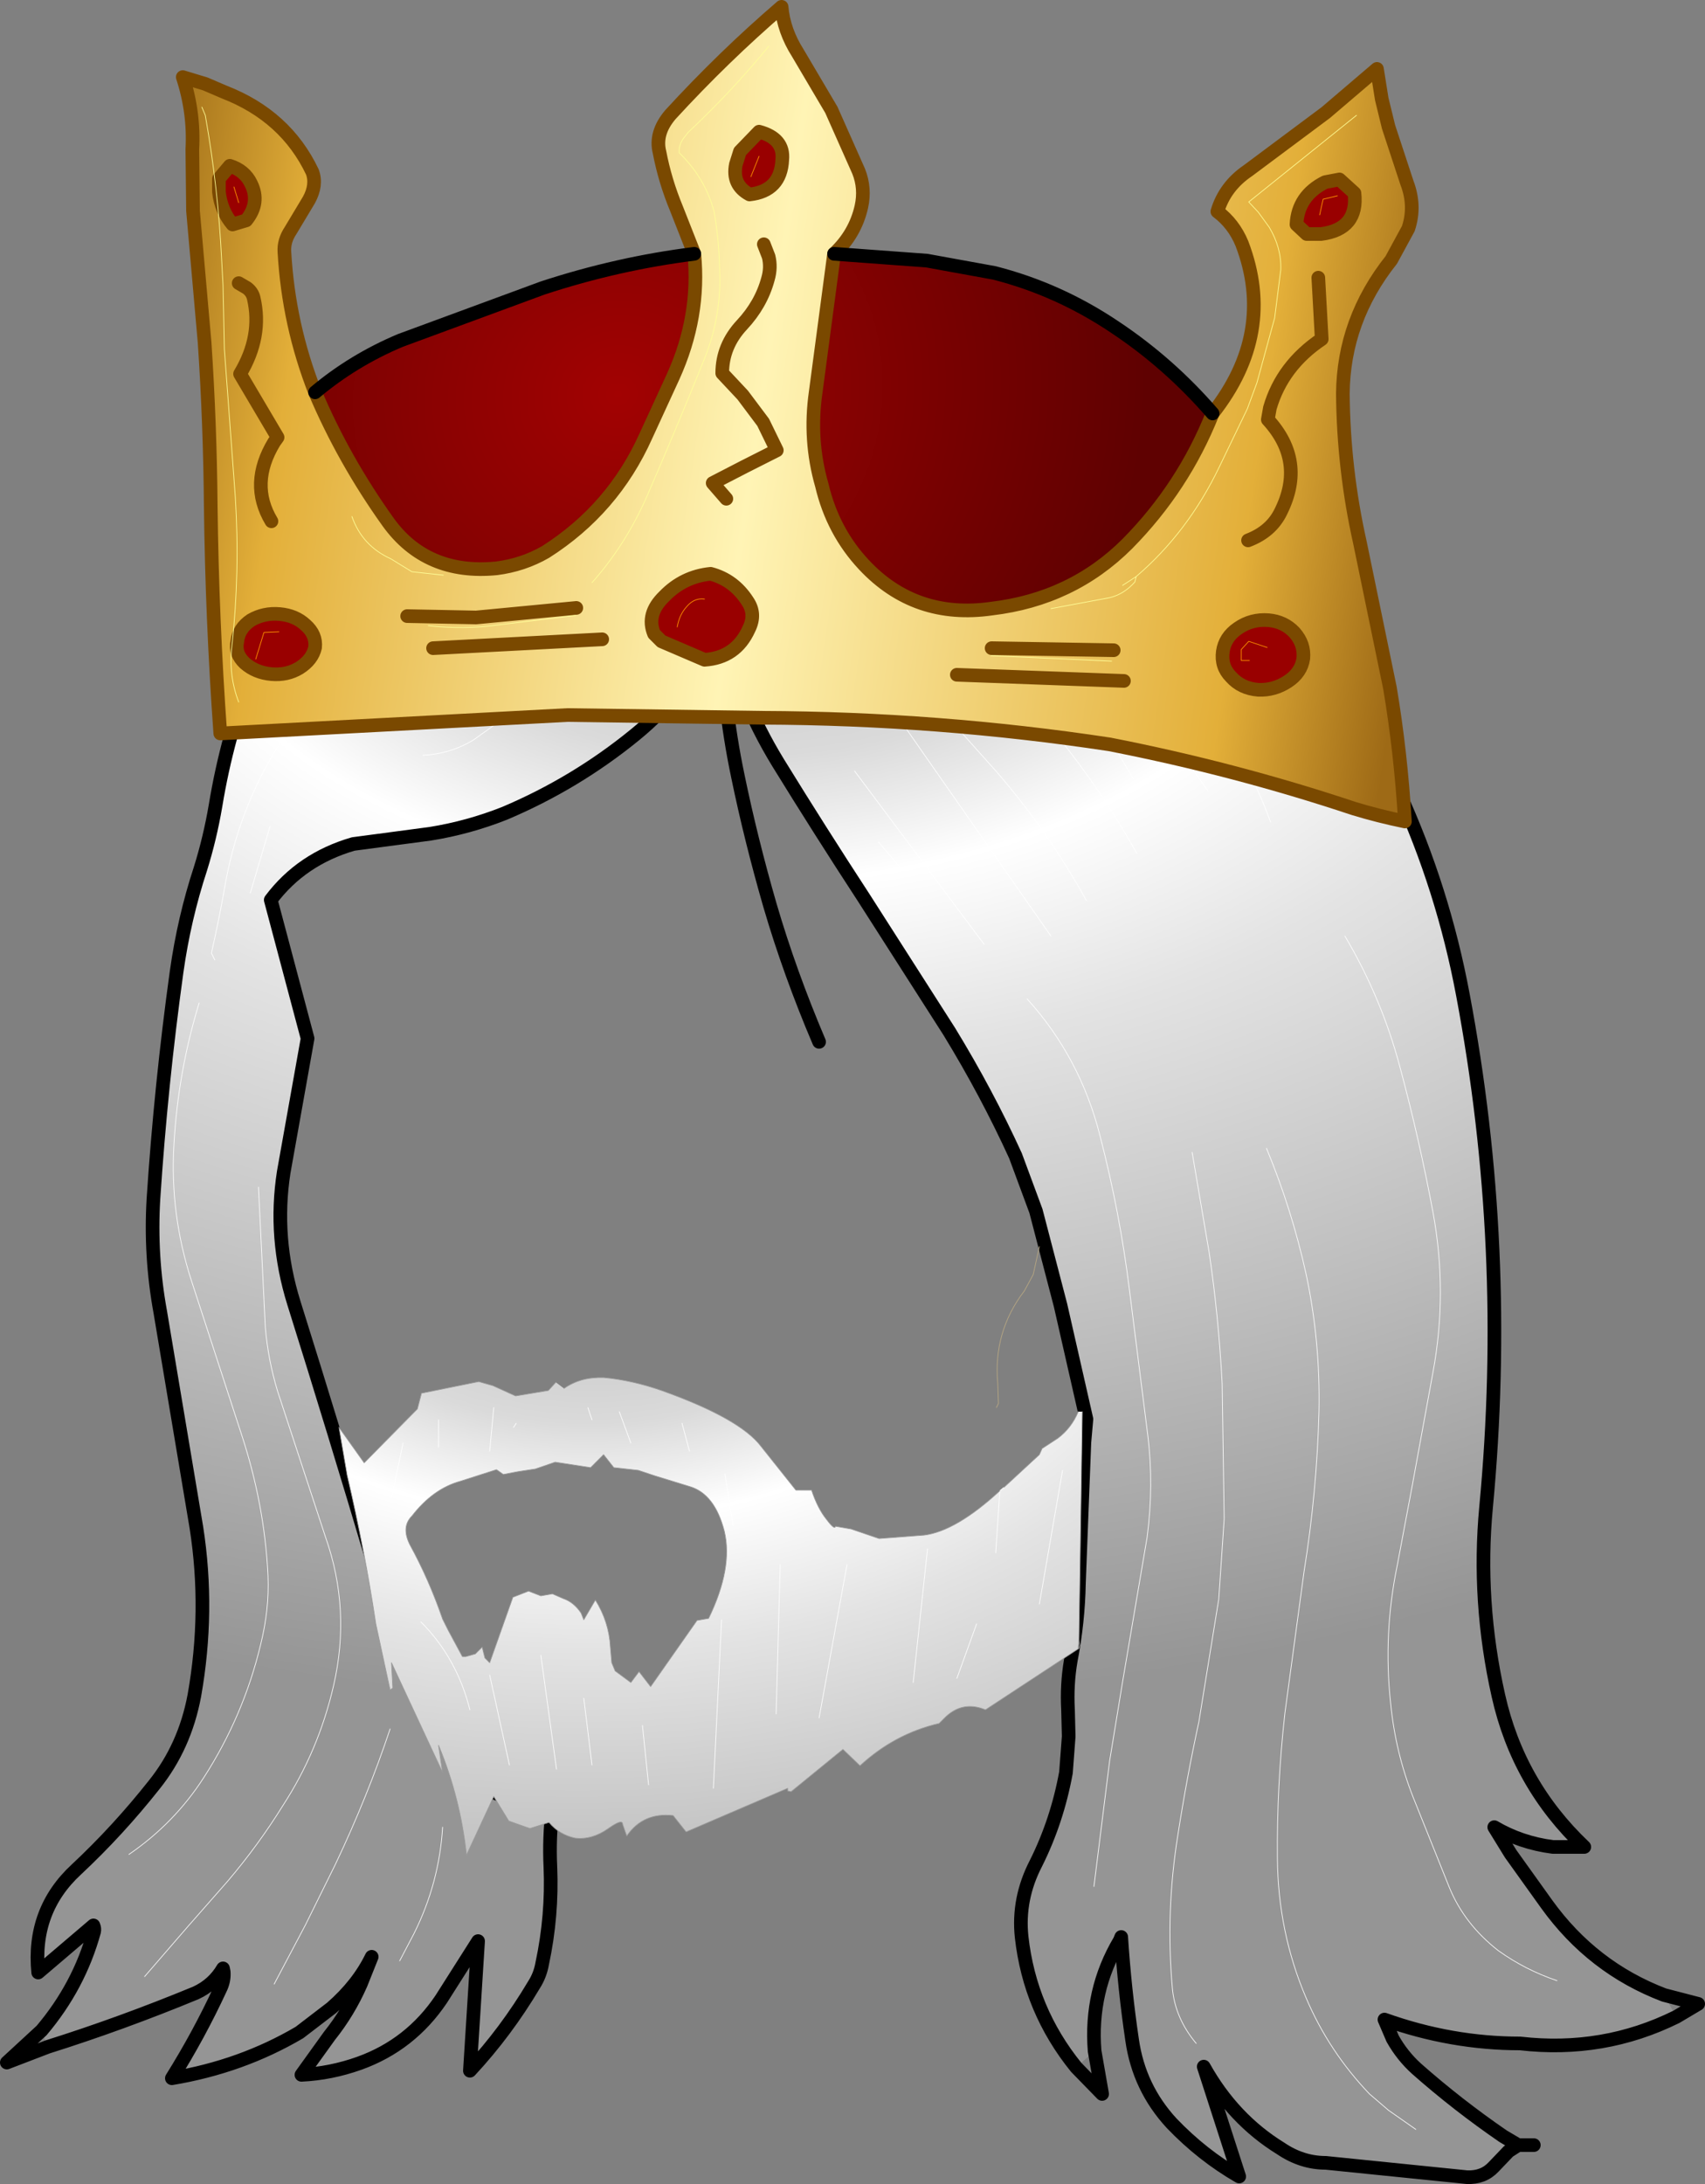 <?xml version="1.0" encoding="UTF-8" standalone="no"?>
<svg xmlns:xlink="http://www.w3.org/1999/xlink" height="160.05px" width="125.0px" xmlns="http://www.w3.org/2000/svg">
  <rect width="100%" height="100%" fill="#808080" stroke="none"/>
  <g transform="matrix(1.0, 0.0, 0.0, 1.0, 54.05, 68.05)">
    <path d="M5.45 -44.35 Q7.1 -44.9 8.7 -44.4 L13.4 -42.8 Q19.0 -41.0 23.95 -37.7 L28.75 -34.25 33.25 -30.65 37.2 -26.75 41.0 -22.4 44.4 -17.5 Q46.75 -13.9 48.5 -10.0 51.75 -2.9 53.2 4.85 56.7 23.4 54.9 42.4 54.25 49.3 55.8 56.2 57.25 62.7 62.1 67.3 L59.8 67.3 Q57.45 67.0 55.5 65.85 L56.7 67.8 59.35 71.5 Q62.7 76.15 67.95 78.15 L68.85 79.75 Q63.5 82.4 57.4 81.7 52.35 81.7 47.45 79.95 L48.05 81.35 Q48.75 82.6 49.8 83.55 52.8 86.2 56.15 88.5 L57.25 89.15 56.55 89.6 55.45 90.75 Q54.7 91.55 53.5 91.5 L43.15 90.45 Q41.4 90.45 39.85 89.4 36.35 87.25 34.2 83.4 L36.8 91.45 Q34.1 89.9 31.85 87.55 29.45 84.95 28.95 81.45 28.4 77.75 28.15 73.9 L28.05 74.15 Q25.85 77.85 26.2 82.25 L24.85 83.45 Q21.45 79.25 20.85 73.9 20.55 71.1 21.9 68.5 23.45 65.4 24.1 61.85 L24.3 59.2 24.25 57.25 Q24.15 55.4 24.45 53.65 25.0 50.8 25.05 48.0 L25.45 37.65 25.6 35.95 23.7 27.6 21.9 20.7 20.4 16.65 Q18.3 12.05 15.55 7.55 L9.25 -2.3 Q6.05 -7.2 3.0 -12.15 0.0 -17.05 -1.15 -22.55 L-1.75 -21.55 Q-3.75 -17.25 -7.5 -14.2 -11.85 -10.65 -17.05 -8.45 -19.7 -7.4 -22.5 -6.95 L-28.15 -6.2 Q-31.95 -5.1 -34.2 -2.1 L-31.5 8.05 -33.25 17.85 Q-34.0 22.65 -32.5 27.45 -29.5 37.0 -26.65 46.6 -25.5 50.45 -23.95 54.25 -22.45 57.9 -20.45 61.35 L-19.05 62.75 Q-16.4 64.1 -13.55 64.5 -13.8 66.65 -13.7 68.75 -13.55 72.35 -14.3 75.85 -14.45 76.7 -14.9 77.4 -16.95 80.85 -19.6 83.7 L-19.0 74.2 -21.7 78.45 Q-23.95 81.8 -27.7 83.15 -29.8 83.9 -31.95 84.0 L-29.9 81.15 Q-28.5 79.4 -27.6 77.35 L-26.8 75.35 Q-27.8 77.4 -29.75 79.1 L-32.1 80.9 Q-36.35 83.4 -41.45 84.25 -39.45 81.05 -37.9 77.7 -37.6 77.1 -37.65 76.45 L-37.7 76.2 Q-38.4 77.4 -39.7 78.0 -45.15 80.25 -50.55 81.95 L-51.0 80.75 Q-48.25 77.5 -47.15 73.5 -47.1 73.3 -47.2 73.05 L-51.25 76.5 Q-51.7 71.95 -48.45 68.95 -45.4 66.1 -42.75 62.75 -40.5 59.95 -39.8 56.2 -38.7 50.0 -39.65 43.9 L-42.3 28.1 Q-43.05 24.0 -42.8 19.8 -42.25 11.45 -41.1 3.15 -40.55 -0.75 -39.35 -4.4 -38.65 -6.65 -38.25 -9.0 -37.4 -14.15 -35.55 -18.9 L-32.1 -26.7 Q-30.85 -29.3 -29.25 -31.7 -26.0 -36.8 -20.9 -39.9 -17.4 -42.0 -13.35 -42.0 L-10.4 -42.35 -3.5 -43.65 2.75 -44.0 4.6 -44.05 5.45 -44.35 M-1.15 -23.3 L-1.15 -22.6 -1.15 -22.55 -1.15 -22.6 -1.15 -23.3 M14.95 -38.0 L17.0 -36.95 Q21.85 -34.1 26.75 -30.8 21.85 -34.1 17.0 -36.95 L14.95 -38.0 M9.2 -32.25 L11.05 -31.1 Q15.2 -28.6 18.4 -25.05 15.2 -28.6 11.05 -31.1 L9.2 -32.25 M2.3 -30.25 Q3.9 -29.6 5.35 -28.55 10.35 -25.0 12.65 -19.6 10.35 -25.0 5.35 -28.55 3.9 -29.6 2.3 -30.25 M10.35 -6.35 L12.05 -4.35 10.35 -6.35 M15.7 -15.2 L19.05 -11.45 Q22.85 -7.05 25.6 -2.05 22.85 -7.05 19.05 -11.45 L15.7 -15.2 M21.25 5.15 Q25.15 9.45 26.6 15.2 28.05 20.8 28.75 26.45 L30.1 37.15 Q30.55 40.8 30.05 44.6 L28.25 55.2 27.3 61.0 26.15 70.2 27.3 61.0 28.25 55.2 30.05 44.6 Q30.55 40.8 30.1 37.15 L28.75 26.45 Q28.05 20.8 26.6 15.2 25.15 9.45 21.25 5.15 M33.65 81.7 Q32.1 79.85 31.9 77.65 31.4 72.05 32.3 66.45 32.95 62.25 33.85 58.1 L35.3 49.15 35.7 43.25 35.55 33.35 Q35.3 28.5 34.6 23.75 L33.35 16.4 34.6 23.75 Q35.3 28.5 35.55 33.35 L35.7 43.25 35.3 49.15 33.85 58.1 Q32.95 62.25 32.3 66.45 31.4 72.05 31.9 77.65 32.1 79.85 33.65 81.7 M49.75 88.0 L47.75 86.6 46.35 85.4 Q43.35 82.25 41.7 78.35 39.65 73.55 39.6 68.15 39.55 62.85 40.15 57.5 L41.55 47.15 Q42.5 41.25 42.65 35.35 42.75 30.2 41.7 25.3 40.65 20.55 38.8 16.1 40.65 20.55 41.7 25.3 42.75 30.2 42.65 35.35 42.5 41.25 41.55 47.15 L40.15 57.5 Q39.55 62.85 39.6 68.15 39.65 73.55 41.7 78.35 43.35 82.25 46.35 85.4 L47.75 86.6 49.75 88.0 M60.1 77.1 Q57.75 76.3 55.8 74.9 53.3 72.95 52.2 70.25 L49.55 63.65 Q48.25 60.35 47.9 56.75 47.35 51.65 48.4 46.6 L49.5 40.75 51.0 32.55 Q52.1 26.65 51.0 20.75 50.0 15.4 48.6 10.2 47.25 5.1 44.55 0.55 47.25 5.1 48.6 10.2 50.0 15.4 51.0 20.75 52.1 26.65 51.0 32.55 L49.5 40.75 48.4 46.6 Q47.35 51.65 47.9 56.75 48.25 60.35 49.55 63.65 L52.2 70.25 Q53.3 72.95 55.8 74.9 57.75 76.3 60.1 77.1 M35.95 -23.05 L42.55 -15.0 35.95 -23.05 M26.15 -21.9 L34.5 -10.1 26.15 -21.9 M25.3 -17.3 L29.05 -10.95 25.3 -17.3 M19.85 -18.45 L23.45 -14.15 Q26.8 -10.0 29.3 -5.5 26.8 -10.0 23.45 -14.15 L19.85 -18.45 M30.5 -21.6 L30.85 -21.15 34.45 -16.35 Q37.45 -12.4 39.1 -7.8 37.45 -12.4 34.45 -16.35 L30.85 -21.15 30.5 -21.6 M-43.45 76.8 L-40.25 73.1 -37.35 69.8 Q-35.1 67.15 -33.3 64.25 -30.7 60.25 -29.6 55.5 -28.3 49.9 -30.2 44.55 L-33.7 33.9 Q-34.4 31.6 -34.6 29.2 L-35.1 18.95 -34.6 29.2 Q-34.4 31.6 -33.7 33.9 L-30.2 44.55 Q-28.3 49.9 -29.6 55.5 -30.7 60.25 -33.3 64.25 -35.1 67.15 -37.35 69.8 L-40.25 73.1 -43.45 76.8 M-44.6 67.85 Q-41.25 65.55 -39.1 62.2 -36.2 57.7 -34.95 52.5 -34.3 49.9 -34.4 47.45 -34.65 42.15 -36.4 36.9 L-40.0 25.85 Q-41.6 20.95 -41.3 15.85 -41.0 10.5 -39.45 5.45 -41.0 10.5 -41.3 15.85 -41.6 20.95 -40.0 25.85 L-36.4 36.9 Q-34.65 42.15 -34.4 47.45 -34.3 49.9 -34.95 52.5 -36.2 57.7 -39.1 62.2 -41.25 65.55 -44.6 67.85 M-29.1 -23.3 L-19.0 -35.1 -29.1 -23.3 M-22.45 -26.2 L-19.0 -30.25 -22.45 -26.2 M-23.05 -12.7 Q-21.0 -12.8 -19.3 -13.85 L-11.35 -19.55 Q-7.3 -22.85 -5.5 -27.65 -7.3 -22.85 -11.35 -19.55 L-19.3 -13.85 Q-21.0 -12.8 -23.05 -12.7 M-38.3 2.3 L-38.55 1.8 Q-37.95 -0.85 -37.5 -3.45 -36.4 -9.35 -33.1 -14.25 -36.4 -9.35 -37.5 -3.45 -37.95 -0.85 -38.55 1.8 L-38.3 2.3 M-35.7 -2.6 L-34.25 -7.5 -35.7 -2.6 M-27.65 -23.6 L-27.95 -23.3 -27.65 -23.6 M-25.6 -18.7 Q-23.7 -20.05 -21.9 -21.55 L-18.4 -24.65 Q-14.65 -28.4 -12.7 -33.1 -14.65 -28.4 -18.4 -24.65 L-21.9 -21.55 Q-23.7 -20.05 -25.6 -18.7 M8.6 -11.55 L18.1 1.15 8.6 -11.55 M12.35 -14.7 L23.0 0.55 12.35 -14.7 M-33.95 77.35 L-31.65 73.0 -29.45 68.55 Q-27.1 63.6 -25.45 58.65 -27.1 63.6 -29.45 68.55 L-31.65 73.0 -33.95 77.35 M-24.75 75.65 L-23.7 73.65 Q-21.85 69.95 -21.6 65.85 -21.85 69.95 -23.7 73.65 L-24.75 75.65 M0.25 -25.3 L-1.15 -22.6 0.25 -25.3" fill="url(#gradient0)" fill-rule="evenodd" stroke="none"/>
    <path d="M67.95 78.15 Q62.7 76.15 59.35 71.5 L56.7 67.8 55.5 65.85 Q57.45 67.0 59.8 67.3 L62.1 67.3 Q57.25 62.7 55.8 56.2 54.25 49.3 54.9 42.4 56.7 23.4 53.2 4.85 51.75 -2.9 48.5 -10.0 46.75 -13.9 44.4 -17.5 L41.0 -22.4 37.2 -26.75 33.25 -30.65 28.75 -34.25 23.95 -37.7 Q19.0 -41.0 13.4 -42.8 L8.7 -44.4 Q7.1 -44.9 5.45 -44.35 M4.6 -44.05 L2.75 -44.0 -3.5 -43.65 -10.4 -42.35 -13.35 -42.0 Q-17.4 -42.0 -20.9 -39.9 -26.0 -36.8 -29.25 -31.7 -30.85 -29.3 -32.1 -26.7 L-35.55 -18.9 Q-37.4 -14.15 -38.25 -9.0 -38.65 -6.65 -39.35 -4.4 -40.55 -0.75 -41.1 3.15 -42.25 11.45 -42.8 19.8 -43.05 24.0 -42.3 28.1 L-39.65 43.9 Q-38.7 50.0 -39.8 56.2 -40.5 59.95 -42.75 62.75 -45.4 66.1 -48.45 68.95 -51.7 71.95 -51.25 76.5 L-47.2 73.05 Q-47.1 73.3 -47.15 73.5 -48.25 77.5 -51.0 80.75 L-53.55 83.1 -50.55 81.95 Q-45.15 80.25 -39.7 78.0 -38.4 77.4 -37.7 76.2 L-37.65 76.45 Q-37.6 77.1 -37.9 77.7 -39.45 81.05 -41.45 84.25 -36.35 83.4 -32.1 80.9 L-29.75 79.1 Q-27.8 77.4 -26.8 75.35 L-27.6 77.35 Q-28.5 79.4 -29.9 81.15 L-31.95 84.0 Q-29.8 83.9 -27.7 83.15 -23.95 81.8 -21.7 78.45 L-19.0 74.2 -19.6 83.7 Q-16.95 80.85 -14.9 77.4 -14.45 76.7 -14.3 75.85 -13.55 72.35 -13.7 68.75 -13.8 66.65 -13.55 64.5 -16.4 64.1 -19.05 62.75 L-20.45 61.35 Q-22.45 57.9 -23.95 54.25 -25.5 50.45 -26.65 46.6 -29.5 37.0 -32.5 27.45 -34.0 22.65 -33.25 17.85 L-31.5 8.05 -34.2 -2.1 Q-31.95 -5.1 -28.15 -6.2 L-22.5 -6.95 Q-19.7 -7.4 -17.05 -8.45 -11.85 -10.65 -7.5 -14.2 -3.75 -17.25 -1.75 -21.55 L-1.15 -22.55 Q0.0 -17.05 3.0 -12.15 6.05 -7.2 9.25 -2.3 L15.55 7.55 Q18.3 12.05 20.4 16.65 L21.9 20.7 23.7 27.6 25.6 35.95 25.45 37.65 25.05 48.0 Q25.0 50.8 24.45 53.65 24.15 55.4 24.25 57.25 L24.3 59.2 24.1 61.85 Q23.45 65.4 21.9 68.5 20.55 71.1 20.85 73.9 21.45 79.25 24.85 83.45 L26.75 85.4 26.2 82.25 Q25.85 77.85 28.05 74.15 L28.15 73.9 Q28.4 77.75 28.95 81.45 29.45 84.95 31.85 87.55 34.1 89.9 36.8 91.45 L34.2 83.4 Q36.35 87.25 39.85 89.4 41.4 90.45 43.15 90.45 L53.5 91.5 Q54.7 91.55 55.45 90.75 L56.55 89.6 57.25 89.15 56.15 88.5 Q52.8 86.2 49.8 83.55 48.75 82.6 48.05 81.35 L47.45 79.95 Q52.35 81.7 57.4 81.7 63.5 82.4 68.85 79.75 M67.95 78.15 L70.45 78.8 68.85 79.75 M57.25 89.15 L58.4 89.15 M-1.15 -22.6 L0.25 -25.3" fill="none" stroke="#000000" stroke-linecap="round" stroke-linejoin="round" stroke-width="1.0"/>
    <path d="M12.65 -19.6 Q10.35 -25.0 5.35 -28.55 3.9 -29.6 2.3 -30.25 M18.4 -25.05 Q15.2 -28.6 11.05 -31.1 L9.2 -32.25 M26.75 -30.8 Q21.85 -34.1 17.0 -36.95 L14.95 -38.0 M25.6 -2.05 Q22.85 -7.05 19.05 -11.45 L15.7 -15.2 M12.05 -4.35 L10.35 -6.35 M39.1 -7.8 Q37.45 -12.4 34.45 -16.35 L30.85 -21.15 30.5 -21.6 M29.3 -5.5 Q26.8 -10.0 23.45 -14.15 L19.85 -18.45 M29.05 -10.95 L25.3 -17.3 M34.5 -10.1 L26.15 -21.9 M42.55 -15.0 L35.95 -23.05 M44.55 0.55 Q47.25 5.1 48.6 10.2 50.0 15.4 51.0 20.75 52.1 26.65 51.0 32.55 L49.5 40.75 48.4 46.6 Q47.35 51.65 47.9 56.75 48.25 60.35 49.55 63.65 L52.2 70.25 Q53.3 72.95 55.8 74.9 57.75 76.3 60.1 77.1 M38.8 16.1 Q40.65 20.55 41.7 25.3 42.75 30.2 42.65 35.35 42.5 41.25 41.55 47.15 L40.15 57.5 Q39.55 62.85 39.6 68.15 39.65 73.55 41.7 78.35 43.35 82.25 46.35 85.4 L47.75 86.6 49.75 88.0 M33.35 16.4 L34.6 23.75 Q35.3 28.5 35.55 33.35 L35.7 43.25 35.3 49.15 33.85 58.1 Q32.95 62.25 32.3 66.45 31.4 72.05 31.9 77.65 32.1 79.85 33.65 81.7 M26.15 70.2 L27.3 61.0 28.25 55.2 30.05 44.6 Q30.55 40.8 30.1 37.15 L28.75 26.45 Q28.05 20.8 26.6 15.2 25.15 9.45 21.25 5.15 M23.0 0.55 L12.35 -14.7 M18.1 1.15 L8.6 -11.55 M-12.7 -33.1 Q-14.65 -28.4 -18.4 -24.65 L-21.9 -21.55 Q-23.7 -20.05 -25.6 -18.7 M-27.95 -23.3 L-27.65 -23.6 M-34.25 -7.5 L-35.7 -2.6 M-33.1 -14.25 Q-36.4 -9.35 -37.5 -3.45 -37.95 -0.85 -38.55 1.8 L-38.3 2.3 M-5.5 -27.65 Q-7.3 -22.85 -11.35 -19.55 L-19.3 -13.85 Q-21.0 -12.8 -23.05 -12.7 M-19.0 -30.25 L-22.45 -26.2 M-19.0 -35.1 L-29.1 -23.3 M-39.45 5.45 Q-41.0 10.5 -41.3 15.85 -41.6 20.95 -40.0 25.85 L-36.4 36.9 Q-34.65 42.15 -34.4 47.45 -34.3 49.9 -34.95 52.5 -36.2 57.7 -39.1 62.2 -41.25 65.55 -44.6 67.85 M-35.1 18.95 L-34.6 29.2 Q-34.4 31.6 -33.7 33.9 L-30.2 44.55 Q-28.3 49.9 -29.6 55.5 -30.7 60.25 -33.3 64.25 -35.1 67.15 -37.35 69.8 L-40.25 73.1 -43.45 76.8 M-21.6 65.85 Q-21.85 69.95 -23.7 73.65 L-24.75 75.65 M-25.45 58.65 Q-27.1 63.6 -29.45 68.55 L-31.65 73.0 -33.95 77.35" fill="none" stroke="#ffffff" stroke-linecap="round" stroke-linejoin="round" stroke-width="0.05"/>
    <path d="M-1.15 -22.55 L-1.15 -22.6 -1.15 -23.3 M-1.15 -22.55 Q-1.15 -16.85 0.05 -11.15 1.0 -6.55 2.4 -1.7 3.85 3.25 6.0 8.3" fill="none" stroke="#000000" stroke-linecap="round" stroke-linejoin="round" stroke-width="1.0"/>
    <path d="M19.0 35.1 L19.15 34.8 19.1 33.35 Q18.75 29.55 21.05 26.55 L21.7 25.35 22.15 23.3" fill="none" stroke="#b9a882" stroke-linecap="round" stroke-linejoin="round" stroke-width="0.05"/>
    <path d="M-12.7 33.7 Q-11.5 32.85 -9.8 32.9 -7.7 33.1 -5.55 33.85 0.2 35.9 1.75 37.95 L4.3 41.15 5.45 41.15 Q5.9 42.5 6.55 43.3 7.15 44.1 7.2 43.8 L8.35 44.0 10.4 44.7 13.7 44.45 Q16.05 44.15 19.25 41.2 L19.55 40.95 22.15 38.55 22.35 38.1 23.5 37.35 Q24.5 36.6 25.0 35.4 L25.3 35.4 25.05 52.1 25.0 52.75 25.05 52.75 18.2 57.25 Q16.5 56.55 15.2 57.85 L14.8 58.25 Q11.55 59.0 9.0 61.35 L7.75 60.15 3.95 63.25 3.7 63.2 3.7 63.0 -3.75 66.2 -4.7 65.0 Q-6.9 64.75 -8.1 66.5 L-8.4 65.65 Q-8.4 65.2 -9.45 65.95 -10.65 66.8 -11.9 66.65 -13.05 66.4 -13.8 65.5 L-15.2 65.95 -16.75 65.4 -17.85 63.6 -19.85 67.9 Q-20.3 63.7 -21.9 59.85 L-21.6 61.85 -25.35 53.8 -25.25 55.65 -25.45 55.8 -26.5 50.95 Q-27.3 45.6 -28.6 40.05 L-29.2 36.55 -27.35 39.15 -23.45 35.2 -23.15 34.05 -18.95 33.2 -17.9 33.5 -16.25 34.25 -13.85 33.85 -13.3 33.25 -12.7 33.7 M18.95 45.75 L19.25 41.2 18.95 45.75 M23.85 39.7 L22.15 49.5 23.85 39.7 M13.95 45.45 L12.9 55.25 13.95 45.45 M8.05 46.6 L6.0 57.85 8.05 46.6 M2.85 57.55 L3.15 46.6 2.85 57.55 M16.1 54.95 L17.55 50.95 16.1 54.95 M-23.85 43.05 Q-24.65 43.85 -24.0 45.15 -22.6 47.7 -21.6 50.6 L-21.2 51.4 -20.15 53.35 -19.9 53.35 -19.2 53.15 -18.7 52.65 -18.5 53.45 -18.15 53.8 -16.45 49.0 -15.3 48.55 -14.4 48.9 -13.55 48.75 -12.75 49.1 Q-12.0 49.35 -11.45 50.15 L-11.25 50.65 -10.4 49.2 Q-9.4 50.8 -9.3 52.65 L-9.2 53.8 -8.95 54.4 -7.8 55.25 -7.2 54.45 -6.35 55.55 -2.95 50.7 -2.1 50.55 Q-0.3 46.85 -0.95 44.15 -1.65 41.45 -3.45 40.9 L-6.05 40.1 -7.25 39.7 -9.05 39.5 -9.8 38.55 -10.75 39.5 -13.35 39.1 -14.8 39.6 -16.1 39.8 -17.15 40.0 -17.65 39.65 -20.3 40.5 Q-22.3 41.05 -23.85 43.05 M-23.2 50.8 Q-20.55 53.45 -19.6 57.25 -20.55 53.45 -23.2 50.8 M-1.15 50.65 L-1.75 63.0 -1.15 50.65 M-6.95 58.4 L-6.5 62.75 -6.95 58.4 M-18.15 54.7 L-16.7 61.3 -18.15 54.7 M-14.4 53.25 L-13.25 61.6 -14.4 53.25 M-11.25 56.4 L-10.65 61.3 -11.25 56.4 M-18.15 38.3 L-17.85 35.1 -18.15 38.3 M-3.5 38.3 L-4.05 36.25 -3.5 38.3 M-7.8 37.7 L-8.65 35.4 -7.8 37.7 M-0.3 43.75 L-0.9 40.0 -0.3 43.75 M-10.65 36.0 L-10.95 35.1 -10.65 36.0 M-16.4 36.55 L-16.2 36.25 -16.4 36.55 M-21.9 38.0 L-21.9 36.0 -21.9 38.0 M-25.35 41.75 L-24.5 37.7 -25.35 41.75" fill="url(#gradient1)" fill-rule="evenodd" stroke="none"/>
    <path d="M19.55 40.95 L19.25 41.2 18.95 45.75 M17.55 50.95 L16.1 54.95 M3.15 46.6 L2.85 57.55 M6.0 57.85 L8.05 46.6 M12.9 55.25 L13.95 45.45 M22.15 49.5 L23.85 39.7 M-24.5 37.7 L-25.35 41.75 M-21.9 36.0 L-21.9 38.0 M-16.2 36.25 L-16.4 36.55 M-10.95 35.1 L-10.65 36.0 M-0.9 40.0 L-0.3 43.75 M-8.65 35.4 L-7.8 37.7 M-4.05 36.25 L-3.5 38.3 M-17.85 35.1 L-18.15 38.3 M-10.65 61.3 L-11.25 56.4 M-13.25 61.6 L-14.4 53.25 M-16.7 61.3 L-18.15 54.7 M-6.5 62.75 L-6.95 58.4 M-1.75 63.0 L-1.15 50.65 M-19.6 57.25 Q-20.55 53.45 -23.2 50.8" fill="none" stroke="#ffffff" stroke-linecap="round" stroke-linejoin="round" stroke-width="0.05"/>
    <path d="M19.25 41.2 Q16.05 44.15 13.7 44.45 L10.4 44.7 8.35 44.0 7.2 43.8 Q7.15 44.1 6.55 43.3 5.9 42.5 5.45 41.15 L4.3 41.15 1.75 37.95 Q0.2 35.9 -5.55 33.85 -7.7 33.1 -9.8 32.9 -11.5 32.85 -12.7 33.7 M-13.3 33.25 L-13.85 33.85 -16.25 34.25 -17.9 33.5 -18.95 33.2 -23.15 34.05 -23.45 35.2 -27.35 39.15 -29.2 36.55 -28.6 40.05 Q-27.3 45.6 -26.5 50.95 L-25.45 55.8 -25.25 55.65 -25.35 53.8 -21.6 61.85 -21.9 59.85 Q-20.3 63.7 -19.85 67.9 L-17.85 63.6 -16.75 65.4 -15.2 65.95 -13.8 65.5 Q-13.05 66.4 -11.9 66.65 -10.65 66.8 -9.45 65.95 -8.4 65.2 -8.4 65.65 L-8.1 66.5 Q-6.9 64.75 -4.7 65.0 L-3.75 66.2 3.7 63.0 3.7 63.2 3.95 63.25 7.75 60.15 9.0 61.35 Q11.55 59.0 14.8 58.25 L15.2 57.85 Q16.5 56.55 18.2 57.25 L25.05 52.75 25.1 52.55 25.05 52.1 25.3 35.4 M25.0 52.75 L25.05 52.1 M25.0 35.4 Q24.5 36.6 23.5 37.35 L22.35 38.1 22.15 38.55 19.55 40.95 M-23.85 43.05 Q-24.65 43.85 -24.0 45.15 -22.6 47.7 -21.6 50.6 L-21.2 51.4 -20.15 53.35 -19.9 53.35 -19.2 53.15 -18.7 52.65 -18.5 53.45 -18.15 53.8 -16.45 49.0 -15.3 48.55 -14.4 48.9 -13.55 48.75 -12.75 49.1 Q-12.0 49.35 -11.45 50.15 L-11.25 50.65 -10.4 49.2 Q-9.4 50.8 -9.3 52.65 L-9.2 53.8 -8.95 54.4 -7.8 55.25 -7.2 54.45 -6.35 55.55 -2.95 50.7 -2.1 50.55 Q-0.3 46.85 -0.95 44.15 -1.65 41.45 -3.45 40.9 L-6.05 40.1 -7.25 39.7 -9.05 39.5 -9.8 38.55 -10.75 39.5 -13.35 39.1 -14.8 39.6 -16.1 39.8 -17.15 40.0 -17.65 39.65 -20.3 40.5 Q-22.3 41.05 -23.85 43.05" fill="none" stroke="#999999" stroke-linecap="round" stroke-linejoin="round" stroke-width="0.05"/>
    <path d="M34.85 -37.75 Q39.5 -43.65 37.0 -50.2 36.4 -51.65 35.2 -52.55 35.75 -54.4 37.45 -55.55 L43.15 -59.8 46.9 -63.0 47.25 -60.8 47.75 -58.75 49.1 -54.65 Q49.75 -52.95 49.2 -51.3 L47.95 -49.0 Q44.45 -44.6 44.4 -39.2 44.45 -33.65 45.65 -28.3 L47.85 -17.65 Q48.65 -12.9 48.95 -7.85 47.0 -8.25 45.2 -8.8 36.5 -11.7 27.3 -13.5 14.75 -15.4 1.85 -15.45 L-12.45 -15.65 -37.9 -14.3 Q-38.5 -22.65 -38.6 -30.95 -38.65 -37.0 -39.05 -42.95 L-39.9 -52.6 -39.95 -57.1 Q-39.8 -59.8 -40.65 -62.4 L-39.0 -61.9 -37.6 -61.3 Q-33.1 -59.55 -31.15 -55.45 -30.8 -54.5 -31.4 -53.4 L-32.75 -51.15 Q-33.25 -50.4 -33.2 -49.6 -32.9 -44.25 -30.95 -39.3 -28.85 -34.35 -25.6 -29.8 -22.8 -25.9 -17.65 -26.4 -15.7 -26.65 -14.05 -27.6 -9.1 -30.75 -6.7 -36.1 L-4.7 -40.45 Q-2.7 -44.85 -3.15 -49.45 L-4.45 -52.75 Q-5.3 -54.8 -5.7 -56.9 -6.05 -58.3 -4.9 -59.65 -1.0 -63.9 3.25 -67.55 3.4 -65.8 4.45 -64.15 L6.9 -60.0 8.9 -55.5 Q9.4 -54.25 9.1 -52.9 8.65 -50.9 7.1 -49.45 L5.75 -39.3 Q5.25 -35.8 6.2 -32.5 7.0 -29.1 9.3 -26.65 13.05 -22.65 18.65 -23.45 24.55 -24.15 28.6 -28.2 32.7 -32.35 34.85 -37.75 M42.8 -50.9 Q45.55 -51.25 45.25 -53.9 L44.15 -54.9 43.1 -54.7 Q41.1 -53.7 41.0 -51.6 L41.75 -50.9 42.8 -50.9 M45.4 -59.6 L37.5 -53.25 38.2 -52.5 39.0 -51.4 Q39.9 -49.9 39.85 -48.3 L39.4 -44.75 38.1 -40.0 37.4 -38.1 35.35 -33.85 Q33.05 -29.05 29.25 -25.8 L28.25 -25.15 29.25 -25.8 Q33.05 -29.05 35.35 -33.85 L37.4 -38.1 38.1 -40.0 39.4 -44.75 39.85 -48.3 Q39.9 -49.9 39.0 -51.4 L38.2 -52.5 37.5 -53.25 45.4 -59.6 M37.45 -28.45 Q39.15 -29.1 39.85 -30.55 41.7 -34.25 38.9 -37.3 L39.05 -38.15 Q39.95 -41.25 42.85 -43.2 L42.6 -47.7 42.85 -43.2 Q39.95 -41.25 39.05 -38.15 L38.9 -37.3 Q41.7 -34.25 39.85 -30.55 39.15 -29.1 37.45 -28.45 M38.95 -22.6 Q37.7 -22.7 36.7 -22.0 35.75 -21.35 35.6 -20.3 35.45 -19.2 36.2 -18.45 36.95 -17.6 38.2 -17.5 39.35 -17.45 40.35 -18.1 41.35 -18.75 41.5 -19.8 41.6 -20.85 40.85 -21.7 40.1 -22.5 38.95 -22.6 M29.25 -25.8 L29.15 -25.4 Q28.35 -24.5 27.3 -24.25 L23.0 -23.45 27.3 -24.25 Q28.35 -24.5 29.15 -25.4 L29.25 -25.8 M16.1 -18.6 L28.35 -18.15 16.1 -18.6 M18.65 -20.55 L27.6 -20.4 18.65 -20.55 M2.3 -64.65 Q-0.45 -61.3 -3.6 -58.35 L-3.95 -57.9 Q-4.3 -57.4 -4.25 -56.85 -2.35 -55.0 -1.7 -52.55 -1.35 -50.6 -1.3 -48.5 -1.1 -44.9 -2.45 -41.65 -4.5 -36.55 -6.7 -31.5 -8.25 -28.05 -10.65 -25.35 -8.25 -28.05 -6.7 -31.5 -4.5 -36.55 -2.45 -41.65 -1.1 -44.9 -1.3 -48.5 -1.35 -50.6 -1.7 -52.55 -2.35 -55.0 -4.25 -56.85 -4.3 -57.4 -3.95 -57.9 L-3.6 -58.35 Q-0.45 -61.3 2.3 -64.65 M18.6 -20.0 L27.45 -19.6 18.6 -20.0 M0.9 -53.8 Q3.2 -54.05 3.3 -56.35 3.45 -57.9 1.6 -58.4 L0.2 -56.95 -0.1 -56.0 Q-0.4 -54.5 0.9 -53.8 M-39.25 -60.2 L-39.0 -59.6 Q-38.05 -54.25 -37.8 -49.0 L-37.7 -47.15 -37.6 -42.45 -36.8 -31.65 Q-36.45 -26.1 -37.05 -20.7 -37.3 -18.55 -36.55 -16.6 -37.3 -18.55 -37.05 -20.7 -36.45 -26.1 -36.8 -31.65 L-37.6 -42.45 -37.7 -47.15 -37.8 -49.0 Q-38.05 -54.25 -39.0 -59.6 L-39.25 -60.2 M-38.0 -54.0 Q-37.85 -52.6 -37.0 -51.6 L-36.0 -51.9 Q-34.95 -53.2 -35.65 -54.6 -36.1 -55.55 -37.2 -55.9 L-38.0 -54.95 -38.0 -54.0 M-36.55 -47.3 L-35.95 -46.95 Q-35.55 -46.65 -35.45 -46.2 -34.8 -43.4 -36.45 -40.65 L-33.7 -36.0 -33.95 -35.65 Q-35.8 -32.6 -34.15 -29.85 -35.8 -32.6 -33.95 -35.65 L-33.7 -36.0 -36.45 -40.65 Q-34.8 -43.4 -35.45 -46.2 -35.55 -46.65 -35.95 -46.95 L-36.55 -47.3 M1.95 -50.15 L2.3 -49.25 Q2.5 -48.45 2.25 -47.6 1.75 -45.75 0.35 -44.25 -1.1 -42.7 -1.1 -40.7 L0.4 -39.1 1.9 -37.1 2.9 -35.05 Q0.5 -33.85 -1.8 -32.65 L-0.8 -31.5 -1.8 -32.65 Q0.5 -33.85 2.9 -35.05 L1.9 -37.1 0.4 -39.1 -1.1 -40.7 Q-1.1 -42.7 0.35 -44.25 1.75 -45.75 2.25 -47.6 2.5 -48.45 2.3 -49.25 L1.95 -50.15 M-28.25 -30.2 Q-27.5 -28.05 -25.4 -27.1 L-23.85 -26.15 -21.55 -25.9 -23.85 -26.15 -25.4 -27.1 Q-27.5 -28.05 -28.25 -30.2 M-24.2 -22.9 L-19.15 -22.8 -11.8 -23.5 -19.15 -22.8 -24.2 -22.9 M-33.55 -23.05 Q-34.7 -23.15 -35.65 -22.6 -36.55 -22.0 -36.65 -21.05 -36.85 -20.15 -36.1 -19.45 -35.3 -18.75 -34.15 -18.65 -33.0 -18.55 -32.1 -19.1 -31.15 -19.7 -30.95 -20.6 -30.85 -21.55 -31.65 -22.25 -32.4 -22.95 -33.55 -23.05 M0.75 -24.0 Q-0.25 -25.55 -1.95 -26.0 -3.95 -25.8 -5.35 -24.35 -6.7 -23.05 -6.1 -21.6 L-5.55 -21.05 -2.4 -19.7 Q-0.1 -19.85 0.85 -21.95 1.4 -23.05 0.75 -24.0 M-22.65 -22.2 Q-20.05 -21.9 -17.55 -22.25 L-11.85 -22.95 -17.55 -22.25 Q-20.05 -21.9 -22.65 -22.2 M-22.3 -20.55 L-9.9 -21.2 -22.3 -20.55" fill="url(#gradient2)" fill-rule="evenodd" stroke="none"/>
    <path d="M42.7 -52.3 L42.95 -53.45 44.0 -53.7 42.95 -53.45 42.7 -52.3 M42.8 -50.9 L41.75 -50.9 41.0 -51.6 Q41.1 -53.7 43.1 -54.7 L44.15 -54.9 45.25 -53.9 Q45.55 -51.25 42.8 -50.9 M37.55 -19.65 L36.95 -19.65 36.95 -20.45 37.5 -21.05 38.85 -20.6 37.5 -21.05 36.95 -20.45 36.95 -19.65 37.55 -19.65 M38.95 -22.6 Q40.1 -22.5 40.85 -21.7 41.6 -20.85 41.5 -19.8 41.35 -18.75 40.35 -18.1 39.35 -17.45 38.2 -17.5 36.95 -17.6 36.2 -18.45 35.45 -19.2 35.6 -20.3 35.75 -21.35 36.7 -22.0 37.7 -22.7 38.95 -22.6 M1.0 -55.1 L1.6 -56.6 1.0 -55.1 M0.9 -53.8 Q-0.4 -54.5 -0.1 -56.0 L0.2 -56.95 1.6 -58.4 Q3.45 -57.9 3.3 -56.35 3.2 -54.05 0.9 -53.8 M-38.0 -54.0 L-38.0 -54.95 -37.2 -55.9 Q-36.1 -55.55 -35.65 -54.6 -34.95 -53.2 -36.0 -51.9 L-37.0 -51.6 Q-37.85 -52.6 -38.0 -54.0 M-36.55 -53.2 L-36.9 -54.35 -36.55 -53.2 M-33.55 -23.05 Q-32.4 -22.95 -31.65 -22.25 -30.85 -21.55 -30.95 -20.6 -31.15 -19.7 -32.1 -19.1 -33.0 -18.55 -34.15 -18.65 -35.3 -18.75 -36.1 -19.45 -36.85 -20.15 -36.65 -21.05 -36.55 -22.0 -35.65 -22.6 -34.7 -23.15 -33.55 -23.05 M-35.3 -19.75 L-34.7 -21.7 -33.6 -21.75 -34.7 -21.7 -35.3 -19.75 M0.75 -24.0 Q1.4 -23.05 0.85 -21.95 -0.1 -19.85 -2.4 -19.7 L-5.55 -21.05 -6.1 -21.6 Q-6.7 -23.05 -5.35 -24.35 -3.95 -25.8 -1.95 -26.0 -0.25 -25.55 0.75 -24.0 M-4.4 -22.1 Q-4.25 -23.0 -3.7 -23.6 -3.15 -24.25 -2.4 -24.15 -3.15 -24.25 -3.7 -23.6 -4.25 -23.0 -4.4 -22.1" fill="#990000" fill-rule="evenodd" stroke="none"/>
    <path d="M34.85 -37.75 Q32.7 -32.35 28.6 -28.2 24.55 -24.15 18.65 -23.45 13.05 -22.65 9.3 -26.65 7.0 -29.1 6.2 -32.5 5.25 -35.8 5.75 -39.3 L7.1 -49.45 13.9 -48.95 18.85 -48.05 Q23.55 -46.85 27.65 -44.1 31.65 -41.45 34.85 -37.75 M-3.15 -49.45 Q-2.7 -44.85 -4.7 -40.45 L-6.7 -36.1 Q-9.1 -30.75 -14.05 -27.6 -15.7 -26.65 -17.65 -26.4 -22.8 -25.9 -25.6 -29.8 -28.85 -34.35 -30.95 -39.3 -28.15 -41.65 -24.7 -43.1 L-14.25 -46.95 Q-8.75 -48.75 -3.15 -49.45" fill="url(#gradient3)" fill-rule="evenodd" stroke="none"/>
    <path d="M-30.95 -39.3 Q-32.9 -44.25 -33.2 -49.6 -33.25 -50.4 -32.75 -51.15 L-31.4 -53.4 Q-30.8 -54.5 -31.15 -55.45 -33.1 -59.55 -37.6 -61.3 L-39.0 -61.9 -40.65 -62.4 Q-39.8 -59.8 -39.95 -57.1 L-39.9 -52.6 -39.05 -42.95 Q-38.65 -37.0 -38.6 -30.95 -38.5 -22.65 -37.9 -14.3 L-12.45 -15.65 1.85 -15.45 Q14.75 -15.4 27.3 -13.5 36.5 -11.7 45.2 -8.8 47.0 -8.25 48.95 -7.85 48.65 -12.9 47.85 -17.65 L45.65 -28.3 Q44.45 -33.65 44.4 -39.2 44.45 -44.6 47.95 -49.0 L49.2 -51.3 Q49.75 -52.95 49.1 -54.65 L47.75 -58.75 47.25 -60.8 46.9 -63.0 43.15 -59.8 37.45 -55.55 Q35.75 -54.4 35.2 -52.55 36.4 -51.65 37.0 -50.2 39.5 -43.65 34.85 -37.75 32.7 -32.35 28.6 -28.2 24.55 -24.15 18.65 -23.45 13.05 -22.65 9.3 -26.65 7.0 -29.1 6.2 -32.5 5.25 -35.8 5.75 -39.3 L7.1 -49.45 Q8.65 -50.9 9.1 -52.9 9.4 -54.25 8.9 -55.5 L6.9 -60.0 4.45 -64.15 Q3.4 -65.8 3.25 -67.55 -1.0 -63.9 -4.9 -59.65 -6.05 -58.3 -5.7 -56.9 -5.3 -54.8 -4.45 -52.75 L-3.15 -49.45 Q-2.7 -44.85 -4.7 -40.45 L-6.7 -36.1 Q-9.1 -30.75 -14.05 -27.6 -15.7 -26.65 -17.65 -26.4 -22.8 -25.9 -25.6 -29.8 -28.85 -34.35 -30.95 -39.3 M42.8 -50.9 L41.75 -50.9 41.0 -51.6 Q41.1 -53.7 43.1 -54.7 L44.15 -54.9 45.25 -53.9 Q45.55 -51.25 42.8 -50.9 M42.6 -47.7 L42.85 -43.2 Q39.95 -41.25 39.05 -38.15 L38.9 -37.3 Q41.7 -34.25 39.85 -30.55 39.15 -29.1 37.45 -28.45 M38.95 -22.6 Q40.1 -22.5 40.85 -21.7 41.6 -20.85 41.5 -19.8 41.35 -18.75 40.35 -18.1 39.35 -17.45 38.2 -17.5 36.95 -17.6 36.2 -18.45 35.45 -19.2 35.6 -20.3 35.75 -21.35 36.7 -22.0 37.7 -22.7 38.95 -22.6 M27.6 -20.4 L18.65 -20.55 M28.35 -18.15 L16.1 -18.6 M0.9 -53.8 Q-0.4 -54.5 -0.1 -56.0 L0.2 -56.95 1.6 -58.4 Q3.45 -57.9 3.3 -56.35 3.2 -54.05 0.9 -53.8 M-38.0 -54.0 Q-37.85 -52.6 -37.0 -51.6 L-36.0 -51.9 Q-34.95 -53.2 -35.65 -54.6 -36.1 -55.55 -37.2 -55.9 L-38.0 -54.95 -38.0 -54.0 M-0.8 -31.5 L-1.8 -32.65 Q0.5 -33.85 2.9 -35.05 L1.9 -37.1 0.4 -39.1 -1.1 -40.7 Q-1.1 -42.7 0.35 -44.25 1.75 -45.75 2.25 -47.6 2.5 -48.45 2.3 -49.25 L1.95 -50.15 M-34.15 -29.85 Q-35.8 -32.6 -33.95 -35.65 L-33.7 -36.0 -36.45 -40.65 Q-34.8 -43.4 -35.45 -46.2 -35.55 -46.65 -35.95 -46.95 L-36.55 -47.3 M-11.8 -23.5 L-19.15 -22.8 -24.2 -22.9 M-33.55 -23.05 Q-32.4 -22.95 -31.65 -22.25 -30.85 -21.55 -30.95 -20.6 -31.15 -19.7 -32.1 -19.1 -33.0 -18.55 -34.15 -18.65 -35.3 -18.75 -36.1 -19.45 -36.85 -20.15 -36.65 -21.05 -36.55 -22.0 -35.65 -22.6 -34.7 -23.15 -33.55 -23.05 M0.75 -24.0 Q1.4 -23.05 0.85 -21.95 -0.1 -19.85 -2.4 -19.7 L-5.55 -21.05 -6.1 -21.6 Q-6.7 -23.05 -5.35 -24.35 -3.95 -25.8 -1.95 -26.0 -0.25 -25.55 0.75 -24.0 M-9.9 -21.2 L-22.3 -20.55" fill="none" stroke="#7a4900" stroke-linecap="round" stroke-linejoin="round" stroke-width="1.0"/>
    <path d="M44.0 -53.7 L42.95 -53.45 42.7 -52.3 M38.85 -20.6 L37.5 -21.05 36.95 -20.45 36.95 -19.65 37.55 -19.65 M1.6 -56.6 L1.0 -55.1 M-36.9 -54.35 L-36.55 -53.2 M-33.6 -21.75 L-34.7 -21.7 -35.3 -19.75 M-2.4 -24.15 Q-3.15 -24.25 -3.7 -23.6 -4.25 -23.0 -4.4 -22.1" fill="none" stroke="#ff9900" stroke-linecap="round" stroke-linejoin="round" stroke-width="0.05"/>
    <path d="M28.25 -25.15 L29.25 -25.8 Q33.05 -29.05 35.35 -33.85 L37.4 -38.1 38.1 -40.0 39.4 -44.75 39.85 -48.3 Q39.9 -49.9 39.0 -51.4 L38.2 -52.5 37.5 -53.25 45.4 -59.6 M23.0 -23.45 L27.3 -24.25 Q28.35 -24.5 29.15 -25.4 L29.25 -25.8 M27.45 -19.6 L18.6 -20.0 M-10.65 -25.35 Q-8.25 -28.05 -6.7 -31.5 -4.5 -36.55 -2.45 -41.65 -1.1 -44.9 -1.3 -48.5 -1.35 -50.6 -1.7 -52.55 -2.35 -55.0 -4.25 -56.85 -4.3 -57.4 -3.95 -57.9 L-3.6 -58.35 Q-0.45 -61.3 2.3 -64.65 M-36.55 -16.6 Q-37.3 -18.55 -37.05 -20.7 -36.45 -26.1 -36.8 -31.65 L-37.6 -42.45 -37.7 -47.15 -37.8 -49.0 Q-38.05 -54.25 -39.0 -59.6 L-39.25 -60.2 M-21.55 -25.9 L-23.85 -26.15 -25.4 -27.1 Q-27.5 -28.05 -28.25 -30.2 M-11.85 -22.95 L-17.55 -22.25 Q-20.05 -21.9 -22.65 -22.2" fill="none" stroke="#ffff99" stroke-linecap="round" stroke-linejoin="round" stroke-width="0.05"/>
    <path d="M-30.95 -39.3 Q-28.15 -41.65 -24.7 -43.1 L-14.25 -46.95 Q-8.75 -48.75 -3.15 -49.45 M34.85 -37.75 Q31.65 -41.45 27.65 -44.1 23.55 -46.85 18.85 -48.05 L13.9 -48.95 7.1 -49.45" fill="none" stroke="#000000" stroke-linecap="round" stroke-linejoin="round" stroke-width="1.0"/>
  </g>
  <defs>
    <radialGradient cx="0" cy="0" gradientTransform="matrix(0.003, 0.108, -0.167, 0.004, 1.0, -31.5)" gradientUnits="userSpaceOnUse" id="gradient0" r="819.2" spreadMethod="pad">
      <stop offset="0.0" stop-color="#b9b9b9"/>
      <stop offset="0.212" stop-color="#dadada"/>
      <stop offset="0.318" stop-color="#ffffff"/>
      <stop offset="0.463" stop-color="#e3e3e3"/>
      <stop offset="1.0" stop-color="#959595"/>
    </radialGradient>
    <radialGradient cx="0" cy="0" gradientTransform="matrix(0.002, 0.081, -0.125, 0.003, -10.4, 22.15)" gradientUnits="userSpaceOnUse" id="gradient1" r="819.2" spreadMethod="pad">
      <stop offset="0.0" stop-color="#b9b9b9"/>
      <stop offset="0.212" stop-color="#dadada"/>
      <stop offset="0.318" stop-color="#ffffff"/>
      <stop offset="0.463" stop-color="#e3e3e3"/>
      <stop offset="1.0" stop-color="#959595"/>
    </radialGradient>
    <linearGradient gradientTransform="matrix(0.059, 0.005, -0.005, 0.034, 2.35, -38.6)" gradientUnits="userSpaceOnUse" id="gradient2" spreadMethod="pad" x1="-819.2" x2="819.2">
      <stop offset="0.0" stop-color="#996715"/>
      <stop offset="0.137" stop-color="#e3af39"/>
      <stop offset="0.494" stop-color="#fff4b5"/>
      <stop offset="0.871" stop-color="#e3af39"/>
      <stop offset="1.0" stop-color="#9e6a16"/>
    </linearGradient>
    <radialGradient cx="0" cy="0" gradientTransform="matrix(0.047, 0.004, -0.006, 0.045, -8.75, -39.15)" gradientUnits="userSpaceOnUse" id="gradient3" r="819.2" spreadMethod="pad">
      <stop offset="0.0" stop-color="#a20202"/>
      <stop offset="1.0" stop-color="#5f0101"/>
    </radialGradient>
  </defs>
</svg>

